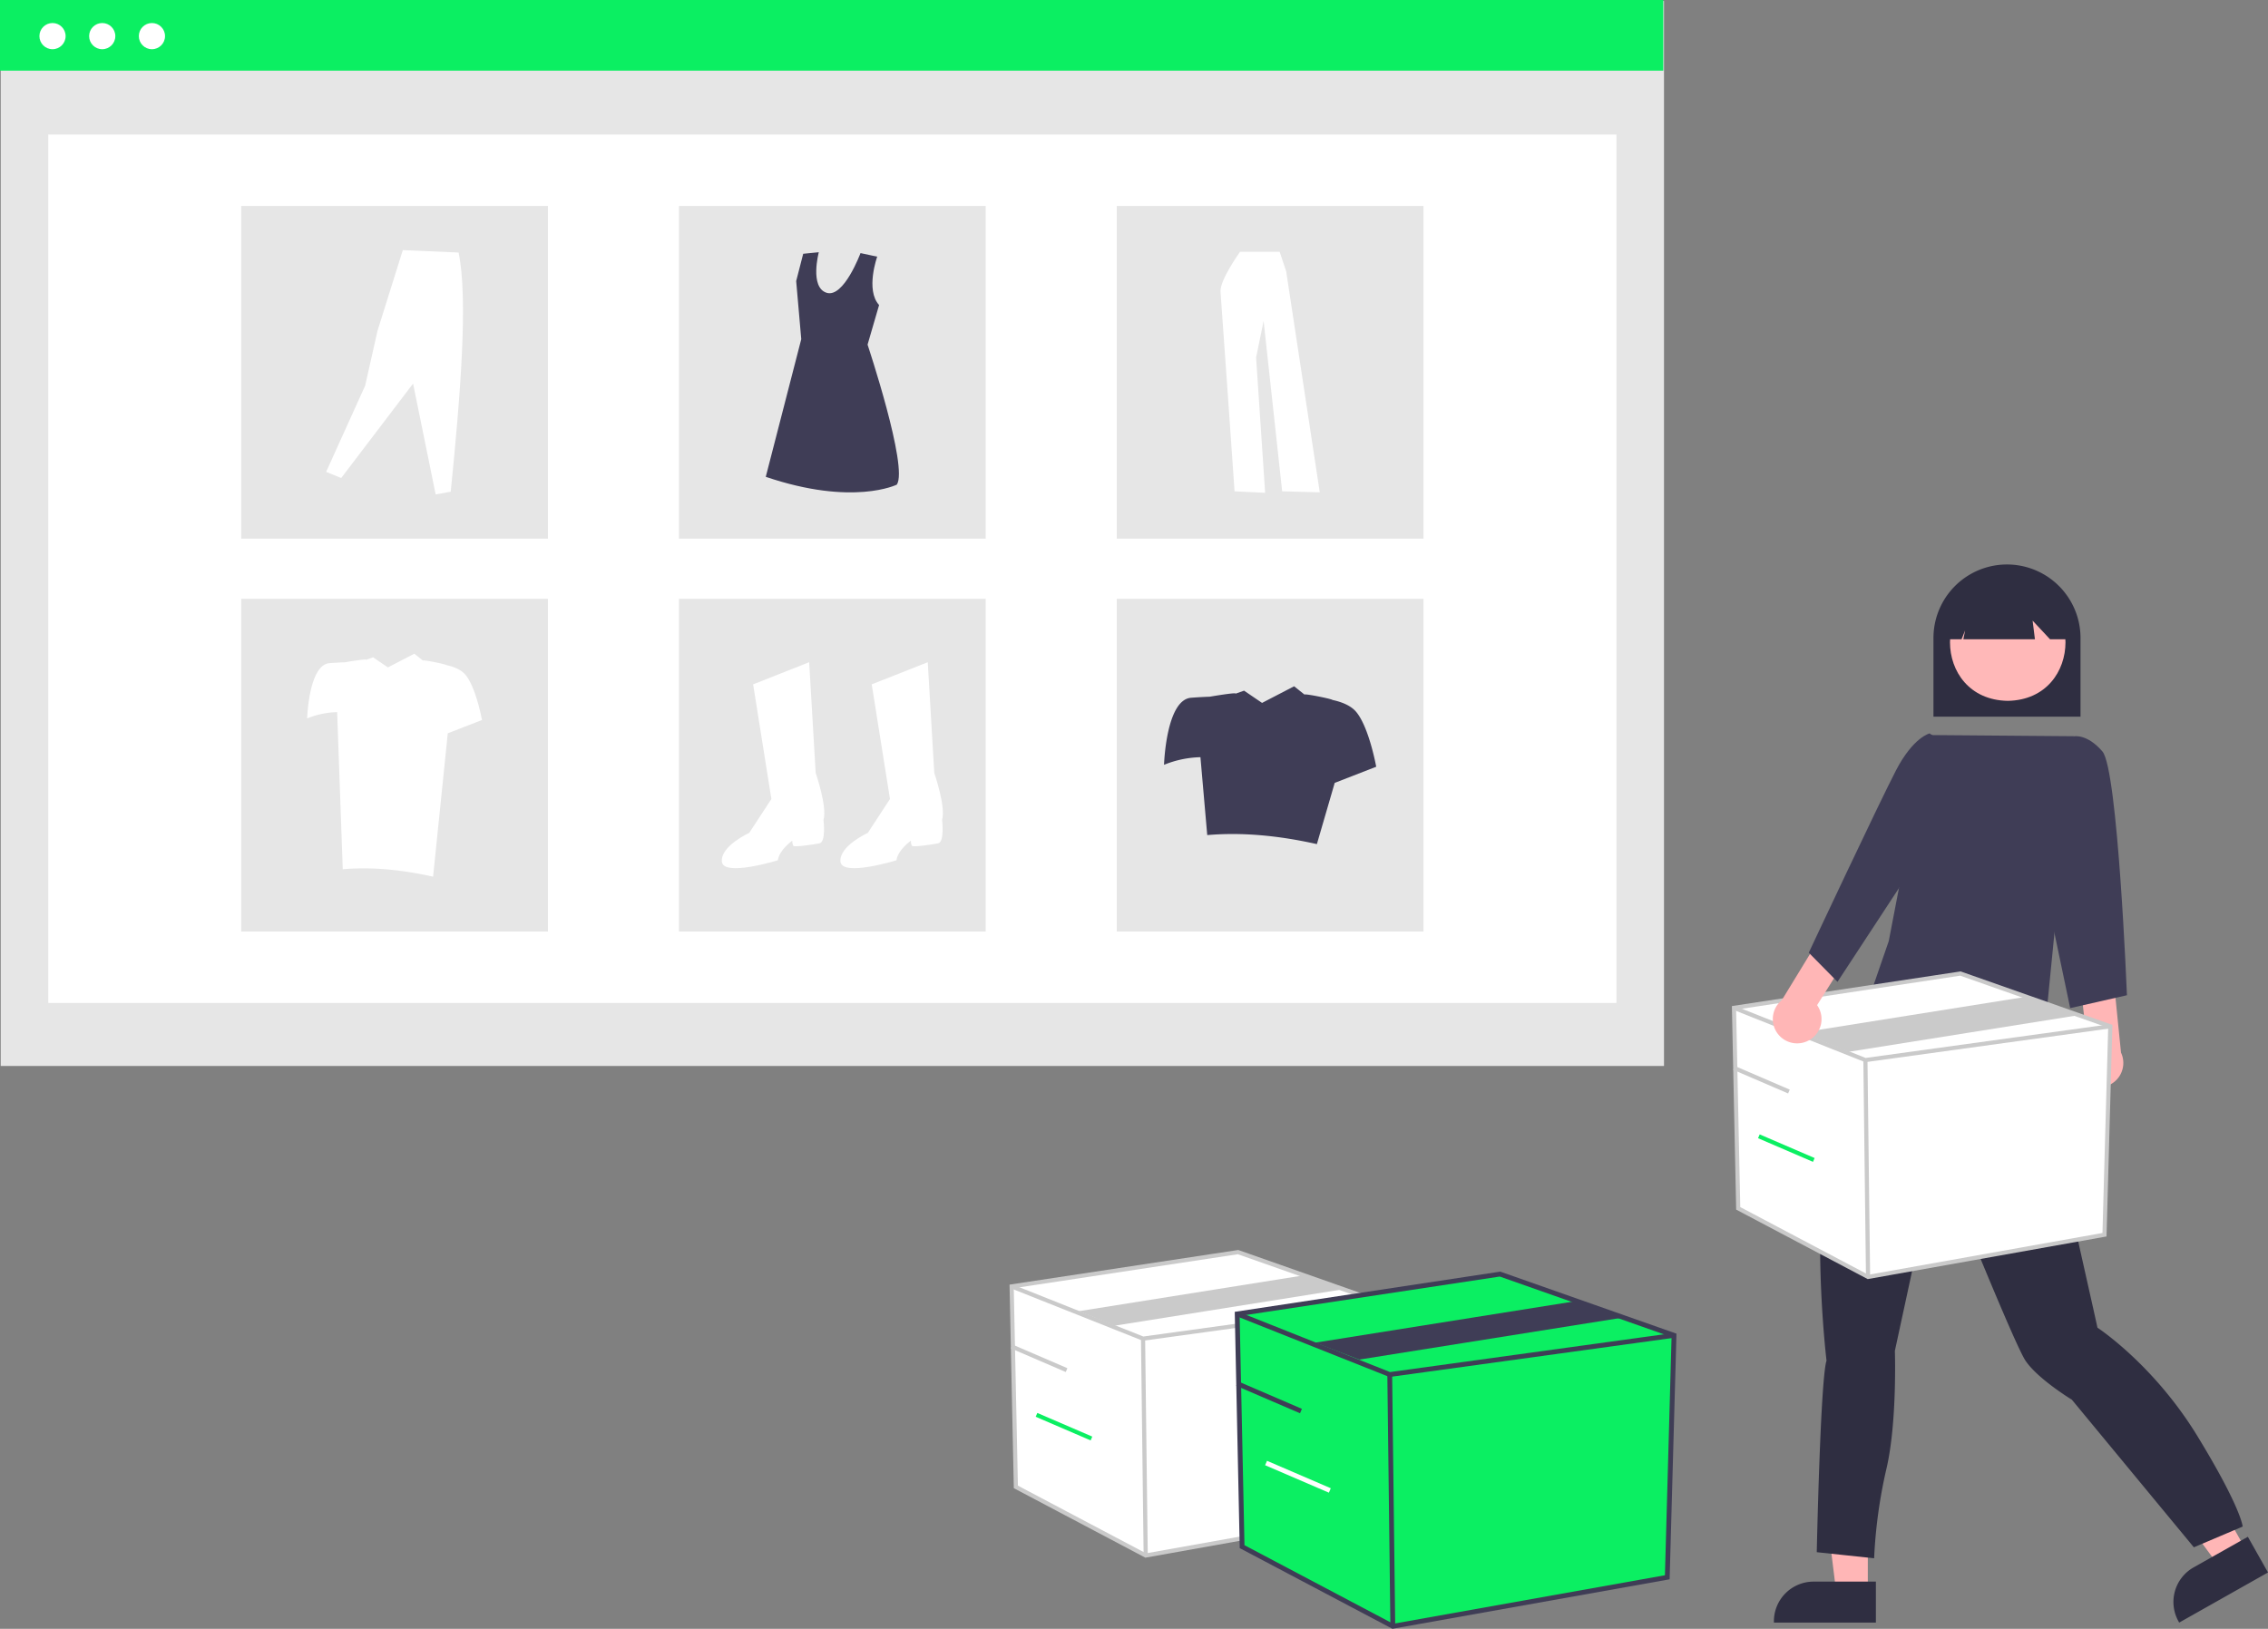 <svg xmlns="http://www.w3.org/2000/svg" xmlns:xlink="http://www.w3.org/1999/xlink" width="879.125" height="631.485" data-name="Layer 1" viewBox="0 0 879.125 631.485"><rect x="0" y="0" width="879.125" height="631.485" fill="#808080" stroke="none"/><rect id="b93b1ef9-49b5-4354-905b-d9dddde45a10" width="644.725" height="412.91" x=".275" y=".365" fill="#e6e6e6" data-name="Rectangle 338"/><rect id="ef7485f9-8ecd-46d9-949e-abdd8aa9e360" width="607.853" height="336.693" x="18.711" y="52.154" fill="#fff" data-name="Rectangle 339"/><rect id="b4c2a7ec-beab-40bc-b587-23a202562f78" width="644.725" height="27.39" fill="#0bef62" data-name="Rectangle 340"/><circle id="bd6d3ebf-cb6f-4fcb-b7cd-ad5a287d3324" cx="20.355" cy="14.004" r="5.077" fill="#fff" data-name="Ellipse 513"/><circle id="efb1158e-7a7d-4adb-9063-fc7dc50c76d5" cx="39.624" cy="14.004" r="5.077" fill="#fff" data-name="Ellipse 514"/><circle id="b51f9e19-f36b-4f29-afd5-008bb0fc20dd" cx="58.893" cy="14.004" r="5.077" fill="#fff" data-name="Ellipse 515"/><rect id="b636d421-4358-445b-b124-1d058e78c733" width="118.887" height="128.982" x="93.5" y="79.848" fill="#e6e6e6" data-name="Rectangle 341"/><rect id="ab9c902d-64a9-4a2b-a9ec-6dc7022c80f6" width="118.887" height="128.982" x="263.193" y="79.848" fill="#e6e6e6" data-name="Rectangle 342"/><rect id="f4a232af-026e-479b-8040-5c62e5965d9e" width="118.887" height="128.982" x="432.885" y="79.848" fill="#e6e6e6" data-name="Rectangle 343"/><rect id="ada16aa4-f84d-4851-87ee-a2852d96226a" width="118.887" height="128.982" x="93.5" y="232.176" fill="#e6e6e6" data-name="Rectangle 344"/><rect id="ebfcbe07-3b81-4d69-a4f5-6a8318d20e8d" width="118.887" height="128.982" x="263.193" y="232.176" fill="#e6e6e6" data-name="Rectangle 345"/><rect id="ead16b6d-d132-49a9-a42f-1f570e523a46" width="118.887" height="128.982" x="432.885" y="232.176" fill="#e6e6e6" data-name="Rectangle 346"/><path id="ab8ff6e3-f37e-4992-8347-ee905fdba816-1004" fill="#fff" d="M452.365,399.583l21.722-8.588,2.526,42.939s4.546,13.134,3.031,18.186c0,0,1.01,8.588-1.516,9.093s-9.6,1.516-10.1,1.01-.505-2.021-.505-2.021-5.052,3.536-5.557,7.577c0,0-21.217,6.567-21.722.505s10.608-11.114,10.608-11.114l8.588-13.134Z" data-name="Path 2643" transform="translate(-160.437 -134.258)"/><path id="e647835b-1773-4993-9de9-376235a5ef39-1005" fill="#fff" d="M498.337,399.583l21.719-8.588,2.526,42.939s4.546,13.134,3.031,18.186c0,0,1.01,8.588-1.516,9.093s-9.6,1.516-10.1,1.01-.505-2.021-.505-2.021-5.052,3.536-5.557,7.577c0,0-21.217,6.567-21.722.505s10.608-11.114,10.608-11.114l8.588-13.134Z" data-name="Path 2644" transform="translate(-160.437 -134.258)"/><path id="ee50e840-b8e9-4cc0-9b2e-64e12816c6e5-1006" fill="#3f3d56" d="M500.459,233.768s-4.625,12.924.734,18.752l-4.468,15.353s15.874,47.622,11.339,54.274c0,0-16.932,8.466-50.8-3.024l13.757-53.367-1.965-22.526,2.721-10.583,6.047-.6s-3.628,13.606,3.024,15.723,13.141-15.383,13.141-15.383Z" data-name="Path 2645" transform="translate(-160.437 -134.258)"/><path id="b668efb4-5504-4326-941b-9be143c4d030-1007" fill="#fff" d="M286.858,317.195l5.837,2.388,27.858-36.613,8.755,42.98,5.837-1.061c3.744-37.055,6.8-74.85,3.051-92.726l-21.623-.929-9.816,31.311-4.776,21.225Z" data-name="Path 2646" transform="translate(-160.437 -134.258)"/><path id="b699d661-049e-451c-8a7e-64343ac1c335-1008" fill="#fff" d="M641.115,231.87s-7.966,11.074-7.577,15.543,5.44,77.327,5.44,77.327l11.852.583-3.5-52.458,2.914-14.183,7.189,66.058,14.572.389-13.017-85.681-2.526-7.577Z" data-name="Path 2647" transform="translate(-160.437 -134.258)"/><path id="a4f25674-ecb7-42aa-ae9a-d508200b11eb-1009" fill="#3f3d56" d="M686.138,410.276c-2.115-2.538-5.751-3.91-9.242-4.652.1-.317-10.618-2.532-10.8-2.076l-4.041-3.219-12.417,6.447-6.977-4.75-3.241,1.15c.132-.572-10.061,1.194-10.061,1.194-1.947.07-4.434.192-7.218.406-9.749.75-10.5,26-10.5,26a39.85,39.85,0,0,1,14.113-2.955l2.635,30.2c13.553-1.162,27.767.19,42.5,3.5l6.909-23.74,16.089-6.257S691.138,416.275,686.138,410.276Z" data-name="Path 2648" transform="translate(-160.437 -134.258)"/><path id="b6d7fb25-d94e-4ba0-9382-3f72a4c565e4-1010" fill="#fff" d="M340.878,395.895c-1.743-2.091-4.738-3.222-7.615-3.833.086-.262-8.749-2.086-8.9-1.71l-3.33-2.652-10.229,5.312-5.749-3.913-2.67.948c.109-.471-8.29.983-8.29.983-1.6.058-3.654.158-5.947.335-8.033.618-8.651,21.421-8.651,21.421a32.837,32.837,0,0,1,11.629-2.435l2.171,60.914c11.167-.958,22.879.157,35.015,2.884l5.692-55.59,13.257-5.155S344.997,400.84,340.878,395.895Z" data-name="Path 2649" transform="translate(-160.437 -134.258)"/><path id="abb48a01-b3b6-4bc9-9e6f-5cc93133d8eb-1011" fill="#2f2e41" d="M909.888,412.109h57v-30.5a28.5,28.5,0,1,0-57,0Z" data-name="Path 2682" transform="translate(-160.437 -134.258)"/><path id="f1b40e10-dbea-4491-93e9-bf21ee1afe95-1012" fill="#ffb6b6" d="M884.442,751.453h-12.259l-5.833-47.292h18.094Z" data-name="Path 2683" transform="translate(-160.437 -134.258)"/><path id="f19e2682-d3fb-40a9-8809-be7b68a78ac9-1013" fill="#2f2e41" d="M887.57,747.45h-24.145a15.387,15.387,0,0,0-15.386,15.385v.5h39.531Z" data-name="Path 2684" transform="translate(-160.437 -134.258)"/><path id="b3618d44-3857-42e4-aed2-10e127155f21-1014" fill="#ffb6b6" d="M1030.997,735.092l-10.676,6.027-28.328-38.311,15.757-8.895Z" data-name="Path 2685" transform="translate(-160.437 -134.258)"/><path id="a172411a-a77d-4e4f-ac70-c8342021cfb1-1015" fill="#2f2e41" d="M1031.752,730.069l-21.025,11.866h0a15.387,15.387,0,0,0-5.834,20.963l.246.435,34.424-19.433Z" data-name="Path 2686" transform="translate(-160.437 -134.258)"/><path id="bd1532c7-07e2-44c0-82ff-fc8e0d37942d-1016" fill="#2f2e41" d="M952.642,538.782l.946,4.73s2.838,2.838,1.419,4.257-.946,8.042-.946,8.042c.794,12.076,16.573,79.936,19.395,93.189,0,0,21.76,14.191,38.789,42.1s17.5,35.005,17.5,35.005l-18.918,8.043-47.3-57.238s-13.245-8.042-17.976-15.137-34.064-80.418-34.064-80.418l-16.56,76.633s.946,27.909-3.311,45.885a192.522,192.522,0,0,0-4.73,34.532l-22.233-2.365s1.419-67.172,3.784-74.268c0,0-9.934-81.836,9.934-114.476l16.012-42.687,15.682-6.036Z" data-name="Path 2687" transform="translate(-160.437 -134.258)"/><path id="e2a54528-859f-4f0e-9aca-6130773a8d3b-1017" fill="#ffb8b8" d="M938.682,360.565c-29.847.51-29.842,44.907,0,45.412C968.527,405.467,968.523,361.07,938.682,360.565Z" data-name="Path 2688" transform="translate(-160.437 -134.258)"/><path id="aeace49c-5333-476f-965d-52da8fac2318-1018" fill="#2f2e41" d="M915.711,382.093h5.073l1.381-3.454-.691,3.454h27.745l-.9-7.227,6.744,7.227h6.727v-3.916a23.038,23.038,0,1,0-46.076-.033v.033Z" data-name="Path 2689" transform="translate(-160.437 -134.258)"/><path id="aa5a3aa9-e50b-4b43-b42d-0c1415925835-1019" fill="#3f3d56" d="M907.904,419.235l56.4.457-11.916,120.917s-65.959-3.481-66-23.614l6.179-17.891Z" data-name="Path 2690" transform="translate(-160.437 -134.258)"/><path id="aca4d347-909c-4b66-b72e-6bb1477aee43-1020" fill="#ffb6b6" d="M966.727,552.298a9.377,9.377,0,0,1,2.7-14.122l-2.451-21.287,12.573-4.645,3.039,30.111a9.428,9.428,0,0,1-15.861,9.943Z" data-name="Path 2693" transform="translate(-160.437 -134.258)"/><path id="eab38d24-ad2d-4cbe-aaaa-db975580c866-1021" fill="#3f3d56" d="M956.888,430.109l7.421-10.373s5.079-1.127,11.079,5.873,9.5,94.5,9.5,94.5l-22,5-13-62Z" data-name="Path 2694" transform="translate(-160.437 -134.258)"/><polygon fill="#fff" points="672.135 390.739 673.771 468.476 724.096 495.071 815.744 478.705 817.995 397.899 759.896 377.441 672.135 390.739"/><path fill="#cacaca" d="M884.402,630.168,833.415,603.223l-1.661-78.916,88.658-13.433.189.066L979.252,531.593l-2.285,82.046ZM835.002,602.244l49.662,26.245,90.732-16.202,2.216-79.566L920.256,512.523,833.39,525.685Z" transform="translate(-160.437 -134.258)"/><polygon fill="#cacaca" points="722.973 411.816 722.776 411.738 671.838 391.485 672.431 389.992 723.173 410.166 817.885 397.103 818.105 398.695 722.973 411.816"/><rect width="1.607" height="84.086" x="883.218" y="545.246" fill="#cacaca" transform="translate(-167.516 -123.461) rotate(-0.697)"/><polygon fill="#cacaca" points="716.536 407.792 698.174 400.348 786.569 386.263 804.931 393.706 716.536 407.792"/><rect width="1.607" height="23.186" x="842.417" y="541.277" fill="#cacaca" transform="translate(-158.477 974.461) rotate(-66.706)"/><rect width="1.607" height="23.186" x="852.06" y="567.797" fill="#0bef62" transform="translate(-177.005 999.351) rotate(-66.706)"/><polygon fill="#fff" points="392.135 498.739 393.771 576.476 444.096 603.071 535.744 586.705 537.995 505.899 479.896 485.441 392.135 498.739"/><path fill="#cacaca" d="M604.402,738.168,553.415,711.223l-1.661-78.916,88.658-13.433.189.066L699.252,639.593l-2.285,82.046ZM555.002,710.244l49.662,26.245,90.732-16.202,2.216-79.566L640.256,620.523,553.39,633.685Z" transform="translate(-160.437 -134.258)"/><polygon fill="#cacaca" points="442.973 519.816 442.776 519.738 391.838 499.485 392.431 497.992 443.173 518.166 537.885 505.103 538.105 506.695 442.973 519.816"/><rect width="1.607" height="84.086" x="603.218" y="653.246" fill="#cacaca" transform="translate(-168.85 -126.859) rotate(-0.697)"/><polygon fill="#cacaca" points="432.088 513.962 418.174 508.348 506.569 494.263 520.482 499.877 432.088 513.962"/><rect width="1.607" height="23.186" x="562.417" y="649.277" fill="#cacaca" transform="translate(-426.945 782.576) rotate(-66.706)"/><rect width="1.607" height="23.186" x="572.06" y="675.797" fill="#0bef62" transform="translate(-445.474 807.466) rotate(-66.706)"/><polygon fill="#0bef62" points="479.563 509.397 481.463 599.638 539.882 630.51 646.271 611.512 648.883 517.709 581.44 493.961 479.563 509.397"/><path fill="#3f3d56" d="M700.167,765.742l-59.188-31.278-1.929-91.608,102.918-15.594.219.077L810.272,651.312l-2.652,95.242ZM642.821,733.327l57.65,30.466,105.326-18.808,2.572-92.364-66.582-23.445-100.837,15.278Z" transform="translate(-160.437 -134.258)"/><polygon fill="#3f3d56" points="538.578 533.865 538.35 533.774 479.218 510.264 479.907 508.53 538.81 531.949 648.755 516.785 649.01 518.633 538.578 533.865"/><rect width="1.866" height="97.61" x="698.792" y="667.161" fill="#3f3d56" transform="translate(-169.095 -125.694) rotate(-0.697)"/><polygon fill="#3f3d56" points="526.888 527.112 509.79 520.553 612.402 504.202 629.501 510.761 526.888 527.112"/><rect width="1.866" height="26.916" x="651.428" y="662.554" fill="#3f3d56" transform="translate(-386.963 873.604) rotate(-66.706)"/><rect width="1.866" height="26.916" x="662.623" y="693.339" fill="#fff" transform="translate(-408.472 902.497) rotate(-66.706)"/><path id="af1e2e82-f248-43bd-a869-489ddf745161-1022" fill="#ffb6b6" d="M861.105,537.851a9.377,9.377,0,0,0,3.673-13.9l11.422-18.13-9.324-9.628-15.771,25.829a9.428,9.428,0,0,0,10,15.83Z" data-name="Path 2691" transform="translate(-160.437 -134.258)"/><path id="ed6195a6-5e50-4e12-8380-54bfefa6b2ae-1023" fill="#3f3d56" d="M916.571,424.001l-8.183-5.392s-6.315,1.416-13.031,14.334-33.8,70.672-33.8,70.672l11.133,11.3,29.7-45.309Z" data-name="Path 2692" transform="translate(-160.437 -134.258)"/></svg>